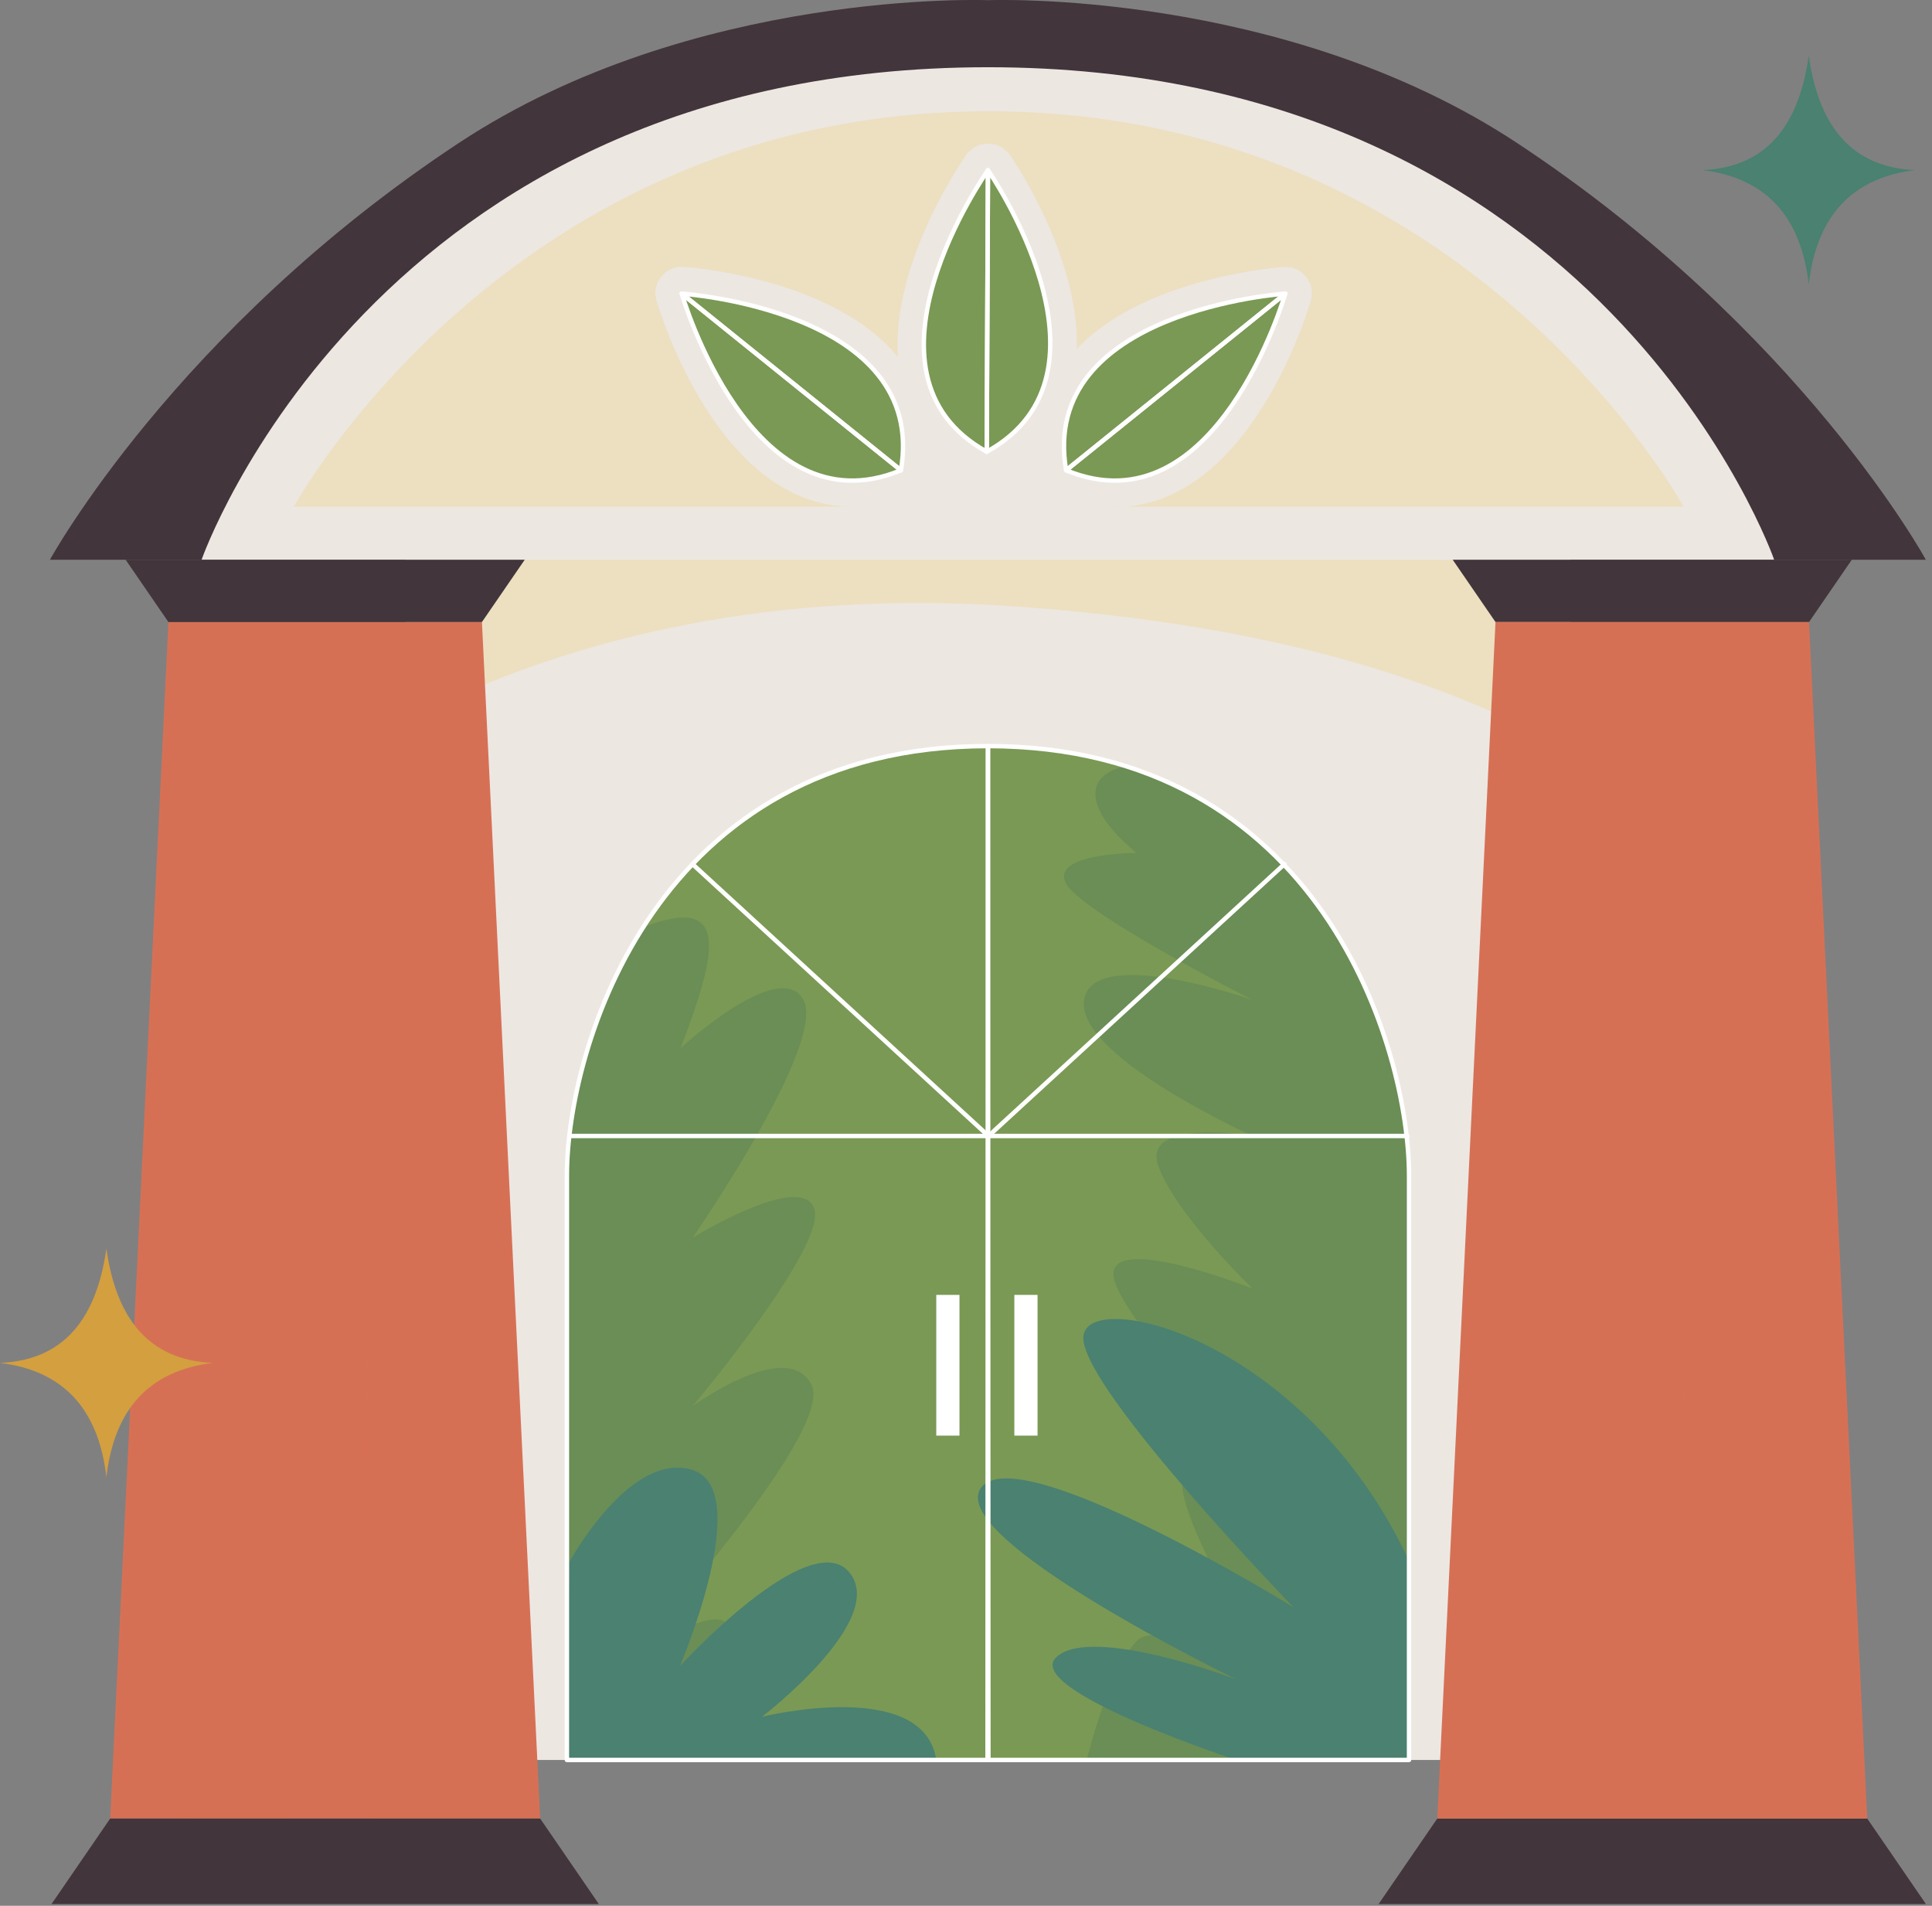 <svg width="219" height="216" viewBox="0 0 219 216" fill="none" xmlns="http://www.w3.org/2000/svg">
<rect x="0" y="0" width="219" height="216" fill="#808080" stroke="none"/>
<g clip-path="url(#clip0_1986_4692)">
<path d="M166.68 146.27C166.81 146.64 166.94 147 167.06 147.38C169.02 148.53 170.9 149.81 172.67 151.22C174.45 151.14 176.24 151.08 178.02 151V145.7C174.24 145.86 170.46 146.04 166.68 146.27Z" fill="#EBD9A5"/>
<path d="M178.02 60.93H45.95V199.47H178.02V60.93Z" fill="#EDE7E2"/>
<path opacity="0.53" d="M47.24 81.07C68.21 70.58 91.66 67.09 114.95 68.73C136.56 70.25 158.88 74.4 178.02 85.1V60.93H45.95V81.75C46.38 81.53 46.81 81.29 47.24 81.07Z" fill="#EBD9A5"/>
<path d="M111.99 84.56C149.71 84.56 159.72 118.81 159.72 133.24C159.72 147.67 159.72 199.47 159.72 199.47H112.04L111.99 84.56Z" fill="#7A9954"/>
<path d="M111.99 84.56C74.27 84.56 64.26 118.81 64.26 133.24C64.26 147.67 64.26 199.47 64.26 199.47H111.94L111.99 84.56Z" fill="#7A9954"/>
<g opacity="0.48">
<path d="M82.6 184.52C81.69 180.89 70.79 188.46 70.79 188.46C70.79 188.46 94.72 162.41 91.99 156.96C89.26 151.51 78.5 159.38 78.5 159.38C78.5 159.38 93.81 141.2 92.29 136.96C90.78 132.72 78.5 140.29 78.5 140.29C78.5 140.29 93.74 118.28 91.08 113.34C88.42 108.4 77.15 118.79 77.15 118.79C81.34 107.78 82.81 101.32 72.93 105.07C66.52 115.07 64.26 126.39 64.26 133.24C64.26 147.67 64.26 199.47 64.26 199.47H73.52C73.51 199.47 83.51 188.16 82.6 184.52Z" fill="#588157"/>
<path d="M127.64 86.84C122.87 87.8 122.79 91.68 128.82 96.67C128.82 96.67 119.26 96.67 120.77 100C122.28 103.33 141.97 113.33 141.97 113.33C141.97 113.33 123.87 106.98 122.89 113.33C121.9 119.68 141.97 128.74 141.97 128.74C141.97 128.74 129.39 126.66 131.29 132.11C133.19 137.56 141.97 146.04 141.97 146.04C141.97 146.04 125.92 139.68 126.22 144.53C126.52 149.38 145.59 168.76 145.59 168.76C145.59 168.76 137.43 163.61 134.4 166.64C131.37 169.67 145.59 191.78 145.59 191.78C145.59 191.78 132.02 182.69 128.82 186.02C125.62 189.35 123.19 199.45 123.19 199.45H159.72C159.72 199.45 159.72 147.66 159.72 133.22C159.72 121.05 152.58 94.73 127.64 86.84Z" fill="#588157"/>
</g>
<path d="M159.79 177.06C147.93 151.37 122.52 145.61 122.8 151.74C123.08 157.86 146.61 182.15 146.61 182.15C146.61 182.15 115.46 162.95 111.22 168.6C106.98 174.25 140.16 190.34 140.16 190.34C140.16 190.34 123.78 184.13 119.76 187.8C115.74 191.47 140.16 199.48 140.16 199.48H159.72L159.79 177.06Z" fill="#4A8171"/>
<path d="M106.13 199.47C104.73 190.05 86.38 194.57 86.38 194.57C86.38 194.57 100.77 183.56 96.26 178.19C91.75 172.83 77.07 188.83 77.07 188.83C77.07 188.83 85.6 168.87 78.51 166.61C71.42 164.35 64.53 177.06 64.53 177.06L64.26 199.47H106.13Z" fill="#4A8171"/>
<path d="M111.99 84.56C74.27 84.56 64.26 118.81 64.26 133.24C64.26 147.67 64.26 199.47 64.26 199.47H111.94L111.99 84.56Z" stroke="white" stroke-width="0.5" stroke-miterlimit="10" stroke-linecap="round" stroke-linejoin="round"/>
<path d="M111.99 84.56C149.71 84.56 159.72 118.81 159.72 133.24C159.72 147.67 159.72 199.47 159.72 199.47H112.04L111.99 84.56Z" stroke="white" stroke-width="0.5" stroke-miterlimit="10" stroke-linecap="round" stroke-linejoin="round"/>
<path d="M64.53 128.75H159.52" stroke="white" stroke-width="0.5" stroke-miterlimit="10" stroke-linecap="round" stroke-linejoin="round"/>
<path d="M78.5 97.94L112.05 128.75" stroke="white" stroke-width="0.5" stroke-miterlimit="10" stroke-linecap="round" stroke-linejoin="round"/>
<path d="M145.59 97.94L112.05 128.75" stroke="white" stroke-width="0.5" stroke-miterlimit="10" stroke-linecap="round" stroke-linejoin="round"/>
<path d="M108.76 146.76H106.13V162.71H108.76V146.76Z" fill="white"/>
<path d="M117.61 146.76H114.98V162.71H117.61V146.76Z" fill="white"/>
<path d="M164.12 14.69C132.33 -1.66 111.99 2.5 111.99 2.5C111.99 2.5 91.64 -1.66 59.85 14.69C20.61 34.88 22.85 63.44 22.85 63.44H111.98H201.11C201.12 63.44 203.36 34.87 164.12 14.69Z" fill="#EDE7E2"/>
<path d="M111.85 51.2C127.97 42.31 111.99 19.29 111.99 19.29L111.85 51.2Z" fill="#7A9954"/>
<path d="M111.85 51.2C95.73 42.31 111.99 19.29 111.99 19.29L111.85 51.2Z" fill="#7A9954"/>
<path d="M120.85 53.3C117.73 35.16 145.69 33.28 145.69 33.28L120.85 53.3Z" fill="#7A9954"/>
<path d="M120.85 53.3C137.86 60.35 145.69 33.28 145.69 33.28L120.85 53.3Z" fill="#7A9954"/>
<path d="M102.12 53.3C105.24 35.16 77.28 33.28 77.28 33.28L102.12 53.3Z" fill="#7A9954"/>
<path d="M102.12 53.3C85.11 60.35 77.28 33.28 77.28 33.28L102.12 53.3Z" fill="#7A9954"/>
<path d="M111.85 51.2C127.97 42.31 111.99 19.29 111.99 19.29L111.85 51.2Z" stroke="white" stroke-width="0.5" stroke-miterlimit="10" stroke-linecap="round" stroke-linejoin="round"/>
<path d="M111.85 51.2C95.73 42.31 111.99 19.29 111.99 19.29L111.85 51.2Z" stroke="white" stroke-width="0.5" stroke-miterlimit="10" stroke-linecap="round" stroke-linejoin="round"/>
<path d="M120.85 53.3C117.73 35.16 145.69 33.28 145.69 33.28L120.85 53.3Z" stroke="white" stroke-width="0.5" stroke-miterlimit="10" stroke-linecap="round" stroke-linejoin="round"/>
<path d="M120.85 53.3C137.86 60.35 145.69 33.28 145.69 33.28L120.85 53.3Z" stroke="white" stroke-width="0.5" stroke-miterlimit="10" stroke-linecap="round" stroke-linejoin="round"/>
<path d="M102.12 53.3C105.24 35.16 77.28 33.28 77.28 33.28L102.12 53.3Z" stroke="white" stroke-width="0.5" stroke-miterlimit="10" stroke-linecap="round" stroke-linejoin="round"/>
<path d="M102.12 53.3C85.11 60.35 77.28 33.28 77.28 33.28L102.12 53.3Z" stroke="white" stroke-width="0.5" stroke-miterlimit="10" stroke-linecap="round" stroke-linejoin="round"/>
<g opacity="0.53">
<path d="M126.37 57.47C141.65 57.47 148.3 35.06 148.58 34.11C148.58 34.1 148.58 34.09 148.59 34.08C148.61 33.99 148.63 33.9 148.64 33.81C148.65 33.74 148.67 33.68 148.68 33.61C148.69 33.53 148.69 33.45 148.69 33.37C148.69 33.29 148.7 33.21 148.7 33.13C148.7 33.06 148.68 32.99 148.68 32.92C148.67 32.83 148.66 32.74 148.65 32.66C148.64 32.6 148.61 32.54 148.6 32.47C148.58 32.38 148.55 32.29 148.52 32.2C148.52 32.19 148.51 32.18 148.51 32.17C148.48 32.1 148.45 32.04 148.42 31.98C148.39 31.91 148.36 31.85 148.32 31.78C148.27 31.7 148.22 31.63 148.17 31.55C148.13 31.5 148.1 31.45 148.07 31.4C147.99 31.3 147.91 31.21 147.82 31.12C147.8 31.1 147.78 31.08 147.76 31.06C147.65 30.95 147.52 30.86 147.39 30.77L147.38 30.76C147.32 30.72 147.27 30.7 147.21 30.66C147.14 30.62 147.08 30.58 147.01 30.55C146.93 30.51 146.85 30.49 146.78 30.46C146.72 30.44 146.66 30.41 146.6 30.39C146.51 30.36 146.42 30.35 146.33 30.33C146.28 30.32 146.22 30.3 146.17 30.29C146.03 30.27 145.89 30.26 145.74 30.26C145.73 30.26 145.73 30.26 145.72 30.26C145.65 30.26 145.59 30.26 145.52 30.27C144.85 30.31 129.73 31.43 122.06 39.55C122.37 29.08 114.84 18.09 114.48 17.57C114.48 17.56 114.47 17.56 114.46 17.55C114.34 17.37 114.19 17.22 114.03 17.07C113.99 17.04 113.95 17 113.92 16.97C113.76 16.84 113.6 16.72 113.42 16.63C113.41 16.62 113.4 16.62 113.39 16.61C113.24 16.54 113.09 16.47 112.93 16.42C112.89 16.41 112.84 16.4 112.79 16.39C112.74 16.38 112.69 16.37 112.64 16.36C112.43 16.31 112.22 16.28 112.01 16.28C111.8 16.28 111.59 16.31 111.38 16.35C111.33 16.36 111.29 16.37 111.24 16.38C111.2 16.39 111.16 16.4 111.11 16.41C110.95 16.46 110.79 16.53 110.64 16.6C110.63 16.61 110.61 16.62 110.6 16.62C110.42 16.71 110.26 16.83 110.11 16.95C110.07 16.98 110.04 17.01 110 17.04C109.84 17.18 109.69 17.34 109.57 17.51C109.57 17.52 109.56 17.52 109.55 17.53C109.17 18.06 101.05 29.72 101.79 40.47C94.44 31.49 78.19 30.29 77.49 30.25C77.42 30.25 77.36 30.24 77.29 30.24C77.28 30.24 77.28 30.24 77.27 30.24C77.13 30.24 76.99 30.25 76.85 30.27C76.79 30.28 76.74 30.3 76.68 30.31C76.59 30.33 76.5 30.34 76.42 30.37C76.36 30.39 76.3 30.42 76.23 30.44C76.15 30.47 76.08 30.49 76 30.53C75.93 30.56 75.86 30.61 75.79 30.65C75.73 30.68 75.68 30.71 75.62 30.74L75.61 30.75C75.48 30.84 75.36 30.93 75.25 31.04C75.23 31.06 75.21 31.08 75.19 31.1C75.1 31.19 75.01 31.28 74.94 31.38C74.9 31.43 74.87 31.48 74.83 31.53C74.78 31.6 74.72 31.68 74.68 31.76C74.64 31.82 74.62 31.89 74.58 31.96C74.55 32.02 74.51 32.08 74.49 32.15C74.49 32.16 74.48 32.17 74.48 32.18C74.45 32.27 74.42 32.36 74.4 32.45C74.38 32.51 74.36 32.57 74.35 32.64C74.33 32.73 74.33 32.82 74.32 32.9C74.31 32.97 74.3 33.04 74.3 33.1C74.3 33.18 74.3 33.26 74.31 33.34C74.31 33.42 74.31 33.5 74.32 33.57C74.33 33.64 74.35 33.71 74.36 33.77C74.38 33.86 74.39 33.95 74.41 34.04C74.41 34.05 74.41 34.06 74.42 34.07C74.7 35.02 81.35 57.43 96.63 57.43H33.31C33.31 57.43 57.72 12.61 112.05 12.61C166.38 12.61 190.85 57.43 190.85 57.43H126.37" fill="#EBD9A5"/>
</g>
<path d="M61.23 206.11L54.63 70.5H19.09L12.49 206.11H61.23Z" fill="#D67055"/>
<g opacity="0.42">
<path d="M53.83 206.11C53.83 206.11 52.01 77.37 45.95 76.76C39.89 76.15 42.01 206.11 42.01 206.11H53.83Z" fill="#D67055"/>
<path d="M21.14 206.11C21.14 206.11 22.96 77.37 29.02 76.76C35.08 76.15 32.96 206.11 32.96 206.11H21.14Z" fill="#D67055"/>
</g>
<path d="M171.97 16.21C145.43 -1.31 111.99 0.02 111.99 0.02C111.99 0.02 78.54 -1.31 52 16.21C19.89 37.41 5.66 63.44 5.66 63.44H22.85C22.85 63.44 42.28 7.62 111.98 7.62C181.68 7.62 201.11 63.44 201.11 63.44H218.3C218.31 63.44 204.09 37.41 171.97 16.21Z" fill="#42353B"/>
<path d="M36.86 63.44H14.24L19.09 70.5H36.86H54.63L59.48 63.44H36.86Z" fill="#42353B"/>
<path d="M36.86 215.8H5.84L12.49 206.11H36.86H61.23L67.88 215.8H36.86Z" fill="#42353B"/>
<path d="M187.29 63.44H209.91L205.06 70.5H187.29H169.52L164.67 63.44H187.29Z" fill="#42353B"/>
<path d="M187.29 215.8H218.31L211.66 206.11H187.29H162.92L156.27 215.8H187.29Z" fill="#42353B"/>
<path d="M162.92 206.11L169.52 70.5H205.06L211.66 206.11H162.92Z" fill="#D67055"/>
<g opacity="0.42">
<path d="M170.33 206.11C170.33 206.11 172.15 77.37 178.21 76.76C184.27 76.15 182.15 206.11 182.15 206.11H170.33Z" fill="#D67055"/>
<path d="M203.02 206.11C203.02 206.11 201.2 77.37 195.14 76.76C189.08 76.15 191.2 206.11 191.2 206.11H203.02Z" fill="#D67055"/>
</g>
<path d="M205.03 6.32C203.76 15.28 199.39 19 192.97 19.28C200.12 20.15 204.14 24.47 205.03 32.24C205.92 24.47 209.93 20.15 217.09 19.28C210.68 19 206.3 15.28 205.03 6.32Z" fill="#4A8171"/>
<path d="M12.06 141.51C10.79 150.47 6.42 154.19 0 154.47C7.15 155.34 11.17 159.66 12.06 167.43C12.95 159.66 16.96 155.34 24.12 154.47C17.7 154.18 13.32 150.47 12.06 141.51Z" fill="#D39F3F"/>
</g>
<defs>
<clipPath id="clip0_1986_4692">
<rect width="218.31" height="215.8" fill="white"/>
</clipPath>
</defs>
</svg>
